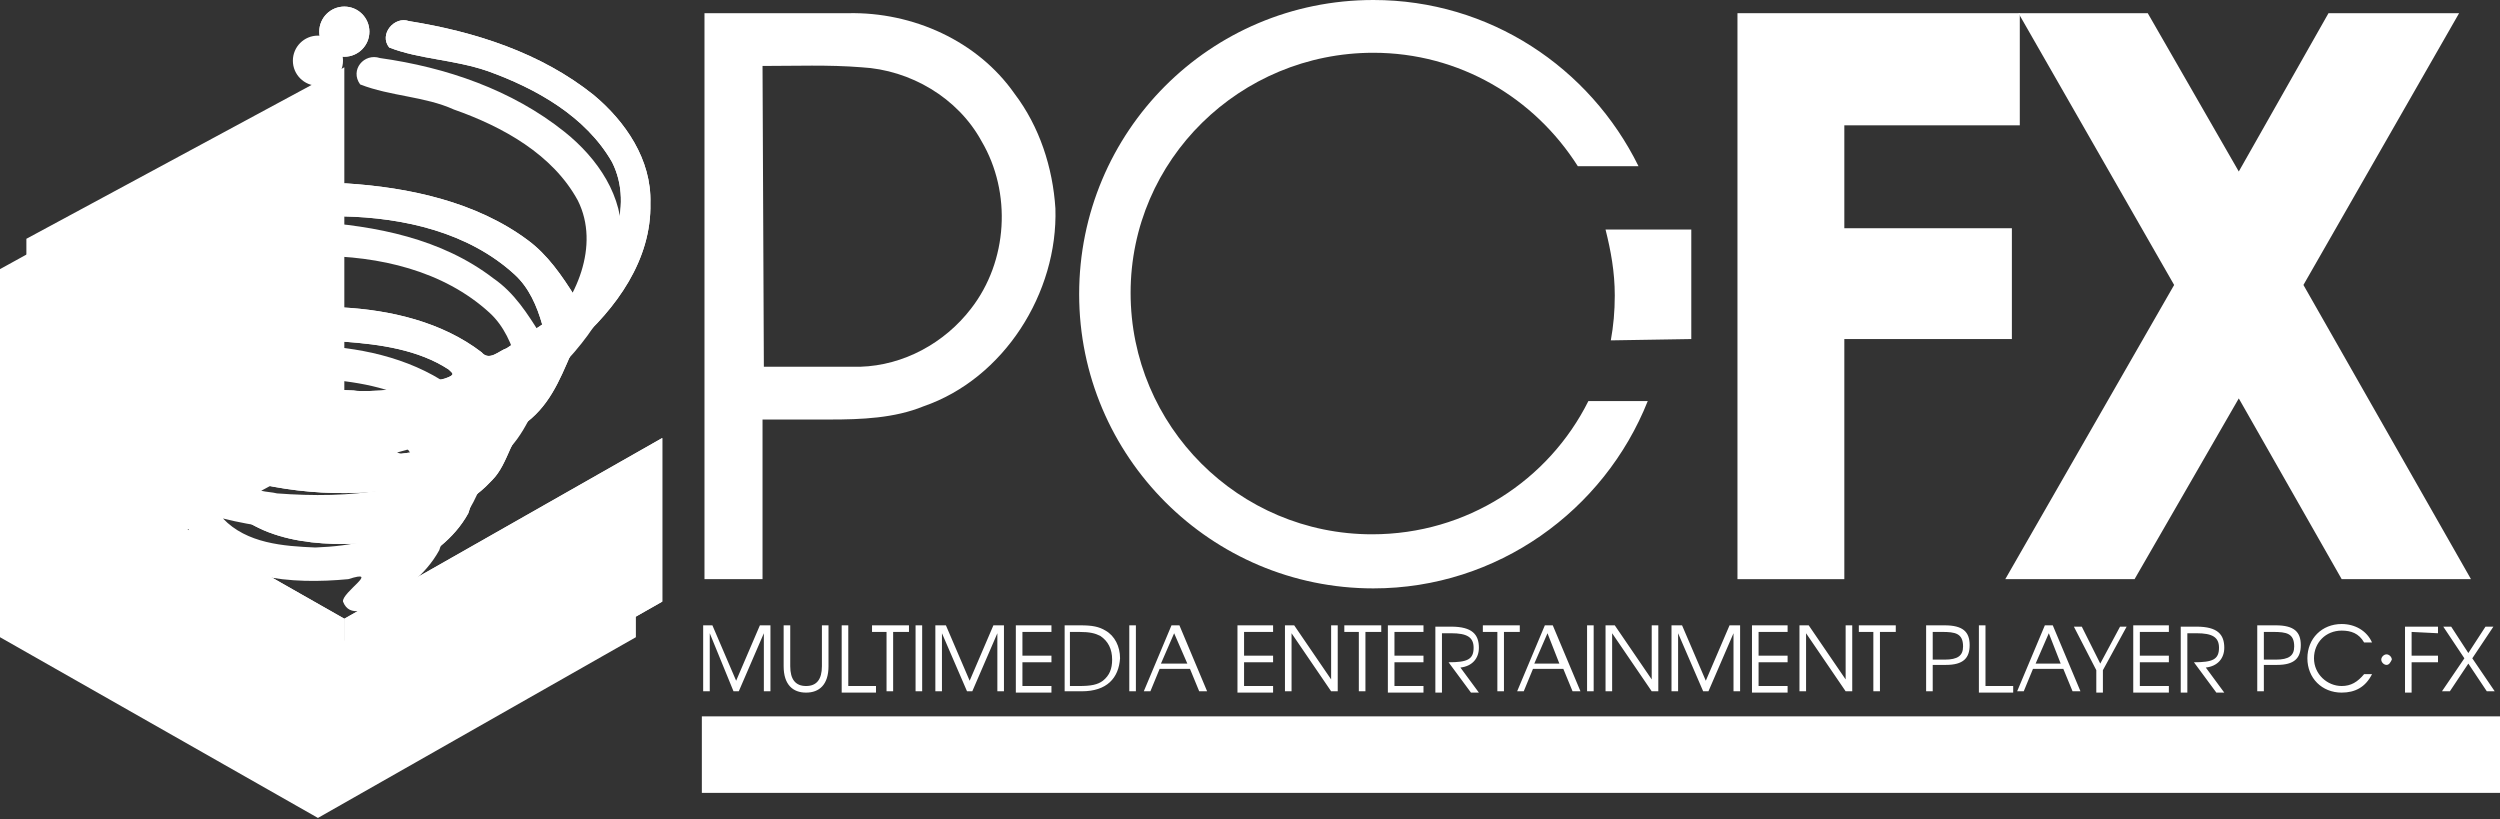 <svg xmlns="http://www.w3.org/2000/svg" viewBox="0 0 189.5 62.1"><rect x="0" y="0" width="189.5" height="62.1" fill="#333333" stroke="none"/><g fill="#FFF"><circle cx="24.1" cy="4.6" r="1.9"/><path d="M24.1 49.7l-13.4-7.6 3.6-2v.1c2.6 3.8 7.9 4.1 12.1 3.7 2.5-.8-.5 1-.4 1.7.5 1.3 1.9.5 2.6.3 1.8-1 3.6-2.2 4.7-4.2.6-1.9.3-.9 1.8-2.5 1.3-1.4 1.4-3.5 3-4.7 1.7-1.5 2.4-3.6 3.3-5.6 3-2.8 5.8-6.4 5.7-10.7.2-3.3-1.8-6.2-4.3-8.2-4-3.2-9-4.9-14-5.6-1.2-.4-2.3.9-1.5 2 2.3.9 4.9.9 7.1 1.9 3.7 1.3 7.5 3.4 9.4 6.9 1.7 3.4-.1 7.6-2.7 10.1l-.1.1c-1-1.6-2-3.2-3.6-4.3-3.9-3-8.9-4-13.8-4.3V7.4L0 20.4v27.9L24.1 62l24.1-13.7V36L24.1 49.7zm0-21c2.7.2 5.6.6 7.9 2.1.3.2.7.4-.3.7-.7.2-3 .7-4.8.9 0 0-1.6.1-2.1.1h-.7v-3.8zm-1.7 7.1c1.5-.1 3-.1 4.4.3.8.2 1.8.2 2.4 1-2.7.5-5.5.5-8.2.3-.4-.1-.8-.1-1.2-.2l2.6-1.4zm1.5 5.7c-2.4-.1-5.2-.3-7-2.2 4.8 1.2 9.9 1.2 14.7-.2-2.1 1.8-5 2.3-7.7 2.4zm8.6-5.7c-.6-.8-1.5-1.2-2.4-1.5 1.4-.4 2.9-.8 4.3-1.2.8 1.5-.6 2.3-1.9 2.7zm4.6-12.1c1.1 1 1.7 2.4 2.1 3.8l-2.7 1.8c-.6.2-1.3 1-1.9.3-3-2.3-6.8-3.2-10.5-3.4v-6.8c4.6 0 9.5 1.1 13 4.3z"/></g><path d="M189.5 60.1H53.2v-5.8h136.3v5.8z" fill="#FFF"/><path d="M29.5 3.6c-.8-1 .4-2.4 1.5-2 5 .8 10 2.4 14 5.6 2.4 2 4.4 4.9 4.3 8.2.1 4.3-2.6 8-5.7 10.7-.9 2-1.6 4.1-3.3 5.6-1.6 1.2-1.7 3.4-3 4.7-1.5 1.6-1.2.6-1.8 2.5-1.1 2-2.9 3.2-4.7 4.2-.7.2-2.2 1-2.6-.3-.2-.7 2.9-2.5.4-1.7-4.2.4-9.5.1-12.1-3.7-.5-1.2-.4-1.5-.4-2.2-1.9-1.4-3.2-3.5-3.1-5.9-2.1-1.5-4.1-3.5-4.2-6.3-.4-2.7 1.7-4.8 3.8-6.1 4.1-2.4 8.9-3 13.6-3 4.8.3 9.9 1.4 13.8 4.3 1.5 1.1 2.6 2.7 3.6 4.3l.1-.1c2.6-2.5 4.4-6.7 2.7-10.1-2-3.5-5.8-5.6-9.4-6.9-2.6-.9-5.2-.9-7.5-1.8zM12.3 20.2c-2.4 1.9-.6 5.8 1.8 6.6 3.3-2.7 7.7-3.5 11.8-3.5 3.7.2 7.6 1.1 10.6 3.4.6.7 1.3-.1 1.9-.3l2.7-1.8c-.4-1.4-1-2.8-2.1-3.8-3.5-3.2-8.4-4.3-13-4.4-4.7 0-9.9.7-13.7 3.8zm16.6 9.4c1.8-.2 4.1-.7 4.8-.9.9-.3.6-.4.3-.7-2.3-1.5-5.2-1.9-7.9-2.1-3 0-6.1.3-8.7 1.8-.3.2-1.1.3 0 .6 2.6.9 8.9 1.3 9.4 1.3.5.1 2.1 0 2.1 0zm-13.6 1c.2.6.7 1.6 1.7 2.1.4-.3 1-.6 1.6-.9.3-.1.7-.4 1.1-.5-.2 0-.4 0-.9-.1-1.3-.1-2.3-.4-3.5-.6zm16.7.9c.9.3 1.8.7 2.4 1.5 1.3-.4 2.7-1.2 1.9-2.7-1.4.5-2.8.9-4.3 1.2zM20.1 34c.8.5 1.9.5 2.8.6 2.7.2 5.5.1 8.2-.3-.5-.8-1.6-.8-2.4-1-2.8-.7-5.9-.3-8.6.7zm-1.2 2.5c1.8 1.9 4.6 2.1 7 2.2 2.7-.1 5.6-.6 7.7-2.4-4.8 1.4-9.9 1.4-14.7.2z" fill="#FFF"/><path d="M62.9 31.8c2.4 0 4.9-.1 7.1-1 6.1-2.1 10.2-8.6 10-15-.2-3.1-1.2-6.2-3.1-8.7-2.8-4-7.7-6.2-12.6-6.1H53.4v42.9h4.4V31.8m0-26.8c2.5 0 5-.1 7.5.1 3.7.2 7.3 2.3 9.1 5.6 2.3 3.9 2 9.1-.8 12.7-2 2.6-5.1 4.3-8.4 4.4h-7.3L57.8 5z" fill="#FFF"/><circle cx="26.1" cy="2.4" r="1.9" fill="#FFF"/><path fill="#FFF" d="M26.1 59.3L2 45.6V33.2l24.1 13.7z"/><path fill="#FFF" d="M26.1 59.3l24.1-13.7V33.2L26.1 46.9z"/><g fill="#FFF"><path d="M128.2 25.7v-8.3h-6.5c.4 1.6.7 3.2.7 5 0 1.2-.1 2.3-.3 3.4l6.1-.1z"/><path d="M120.4 30.4c-3 6-9.2 10.1-16.4 10.1-10.1 0-18.3-8.2-18.3-18.3S94 4 104.1 4c6.5 0 12.2 3.4 15.5 8.6h4.6C120.5 5.1 112.9 0 104.1 0 91.7 0 81.8 10 81.8 22.3s10 22.3 22.3 22.3c9.4 0 17.5-5.9 20.8-14.2h-4.5z"/></g><path fill="#FFF" d="M2 45.6l24.1-13V5.1L2 18.1z"/><path d="M29.5 3.6c-.8-1 .4-2.4 1.5-2 5 .8 10 2.4 14 5.6 2.4 2 4.4 4.9 4.3 8.2.1 4.3-2.6 8-5.7 10.7-.9 2-1.6 4.1-3.3 5.6-1.6 1.2-1.7 3.4-3 4.7-1.5 1.6-1.2.6-1.8 2.5-1.1 2-2.9 3.2-4.7 4.2-.7.2-2.2 1-2.6-.3-.2-.7 2.9-2.5.4-1.7-4.2.4-9.5.1-12.1-3.7-.5-1.2-.4-1.5-.4-2.2-1.9-1.4-3.2-3.5-3.1-5.9-2.1-1.5-4.1-3.5-4.2-6.3-.4-2.7 1.7-4.8 3.8-6.1 4.1-2.4 8.9-3 13.6-3 4.8.3 9.9 1.4 13.8 4.3 1.5 1.1 2.6 2.7 3.6 4.3l.1-.1c2.6-2.5 4.4-6.7 2.7-10.1-2-3.5-5.8-5.6-9.4-6.9-2.6-.9-5.2-.9-7.5-1.8zM12.3 20.2c-2.4 1.9-.6 5.8 1.8 6.6 3.3-2.7 7.7-3.5 11.8-3.5 3.7.2 7.6 1.1 10.6 3.4.6.7 1.3-.1 1.9-.3l2.7-1.8c-.4-1.4-1-2.8-2.1-3.8-3.5-3.2-8.4-4.3-13-4.4-4.7 0-9.9.7-13.7 3.8zm16.6 9.4c1.8-.2 4.1-.7 4.8-.9.9-.3.6-.4.3-.7-2.3-1.5-5.2-1.9-7.9-2.1-3 0-6.1.3-8.7 1.8-.3.2-1.1.3 0 .6 2.6.9 8.9 1.3 9.4 1.3.5.1 2.1 0 2.1 0zm-13.6 1c.2.6.7 1.6 1.7 2.1.4-.3 1-.6 1.6-.9.3-.1.7-.4 1.1-.5-.2 0-.4 0-.9-.1-1.3-.1-2.3-.4-3.5-.6zm16.7.9c.9.3 1.8.7 2.4 1.5 1.3-.4 2.7-1.2 1.9-2.7-1.4.5-2.8.9-4.3 1.2zM20.1 34c.8.5 1.9.5 2.8.6 2.7.2 5.5.1 8.2-.3-.5-.8-1.6-.8-2.4-1-2.8-.7-5.9-.3-8.6.7zm-1.2 2.5c1.8 1.9 4.6 2.1 7 2.2 2.7-.1 5.6-.6 7.7-2.4-4.8 1.4-9.9 1.4-14.7.2z" fill="#FFF"/><circle cx="26.1" cy="2.4" r="1.9" fill="#FFF"/><path fill="#FFF" d="M26.1 59.3L2 45.6V33.2l24.1 13.7z"/><path fill="#FFF" d="M26.1 59.3l24.1-13.7V33.2L26.1 46.9z"/><path fill="#FFF" d="M153.1 9.5V1h-21.4v42.9h8.1V25.7h12.7v-8.4h-12.7V9.5z"/><path fill="#FFF" d="M187.3 43.9l-12.7-22.3L186.4 1h-9.9l-6.8 12-6.9-12H153l11.8 20.6L152 43.9h9.8l7.9-13.7 7.8 13.7z"/><g fill="#FFF"><path d="M57.9 52.4V48L56 52.4h-.4L53.8 48v4.4h-.5v-5h.7l1.8 4.2 1.8-4.2h.8v5h-.5zM61.1 52.5c-1 0-1.7-.6-1.7-2v-3.1h.5v3.1c0 1 .4 1.5 1.2 1.5.8 0 1.2-.5 1.2-1.5v-3.1h.5v3.1c0 1.4-.7 2-1.7 2zM63.8 52.4v-5h.5V52h2.1v.5h-2.6zM67.7 47.9v4.5h-.5v-4.5h-1.1v-.5h2.8v.5h-1.2zM69.4 52.4v-5h.5v5h-.5zM75.6 52.4V48l-1.9 4.4h-.4L71.4 48v4.4h-.5v-5h.8l1.8 4.2 1.8-4.2h.8v5h-.5zM77 52.4v-5h2.7v.5h-2.2v1.8h2.2v.5h-2.2V52h2.2v.5H77zM82 52.4h-1.3v-5h1.2c.9 0 1.4.1 1.9.4.7.4 1.1 1.2 1.1 2.1-.1 1.5-1 2.5-2.9 2.5zm1.4-4.2c-.4-.2-.8-.3-1.6-.3h-.7V52h.7c.9 0 1.4-.1 1.8-.4.5-.4.7-.9.7-1.6 0-.8-.3-1.4-.9-1.8zM85.6 52.4v-5h.5v5h-.5zM90.9 52.4l-.7-1.7h-2.3l-.7 1.7h-.5l2.1-5h.6l2.1 5h-.6zM89 48l-1 2.3h2L89 48zM93.8 52.4v-5h2.7v.5h-2.2v1.8h2.2v.5h-2.2V52h2.2v.5h-2.7zM100.9 52.4l-3-4.4v4.4h-.5v-5h.7l2.8 4.1v-4.1h.5v5h-.5zM103.5 47.9v4.5h-.5v-4.5h-1.1v-.5h2.8v.5h-1.2zM105.2 52.4v-5h2.7v.5h-2.2v1.8h2.2v.5h-2.2V52h2.2v.5h-2.7zM110.7 50.6l1.4 1.9h-.6l-1.7-2.3c1.4 0 1.9-.2 1.9-1.1 0-.8-.5-1.1-1.7-1.1h-.7v4.5h-.5v-5h1.2c1.6 0 2.1.6 2.1 1.6 0 .8-.5 1.4-1.4 1.5zM114 47.9v4.5h-.5v-4.5h-1.1v-.5h2.8v.5H114zM119.2 52.4l-.7-1.7h-2.3l-.7 1.7h-.5l2.1-5h.6l2.1 5h-.6zm-1.9-4.4l-1 2.3h1.9l-.9-2.3zM120.3 52.4v-5h.5v5h-.5zM125.2 52.4l-3-4.4v4.4h-.5v-5h.7l2.8 4.1v-4.1h.5v5h-.5zM131.4 52.4V48l-1.9 4.4h-.4l-1.9-4.4v4.4h-.5v-5h.8l1.8 4.2 1.8-4.2h.8v5h-.5zM132.8 52.4v-5h2.7v.5h-2.2v1.8h2.2v.5h-2.2V52h2.2v.5h-2.7zM139.9 52.4l-3-4.4v4.4h-.5v-5h.7l2.8 4.1v-4.1h.5v5h-.5zM142.5 47.9v4.5h-.5v-4.5h-1.1v-.5h2.8v.5h-1.2zM147.5 50.4h-1v2h-.5v-5h1.4c1.4 0 1.9.5 1.9 1.5s-.5 1.5-1.8 1.5zm-.3-2.5h-.7V50h.9c1 0 1.4-.3 1.4-1 0-1-.6-1.1-1.6-1.1zM150 52.4v-5h.5V52h2.1v.5H150zM157.1 52.4l-.7-1.7h-2.3l-.7 1.7h-.5l2.1-5h.6l2.1 5h-.6zm-1.8-4.4l-1 2.3h1.9l-.9-2.3zM159.4 50.8v1.7h-.5v-1.7l-1.7-3.3h.6l1.4 2.8 1.5-2.8h.5l-1.8 3.3zM161.7 52.4v-5h2.7v.5h-2.2v1.8h2.2v.5h-2.2V52h2.2v.5h-2.7zM167.2 50.6l1.4 1.9h-.6l-1.7-2.3c1.4 0 1.9-.2 1.9-1.1 0-.8-.5-1.1-1.7-1.1h-.7v4.5h-.5v-5h1.2c1.6 0 2.1.6 2.1 1.6 0 .8-.5 1.4-1.4 1.5zM172.6 50.4h-1v2h-.5v-5h1.4c1.4 0 1.9.5 1.9 1.5s-.5 1.5-1.8 1.5zm-.3-2.5h-.7V50h.9c1 0 1.4-.3 1.4-1 0-1-.6-1.1-1.6-1.1zM177.5 52.5c-1.5 0-2.6-1.1-2.6-2.6s1.1-2.6 2.6-2.6c1 0 1.9.5 2.3 1.4h-.6c-.4-.7-1-.9-1.7-.9-1.2 0-2.1.9-2.1 2.1 0 1.2 1 2.1 2.1 2.1.7 0 1.2-.3 1.7-.9h.6c-.5 1-1.3 1.4-2.3 1.4zM182.8 47.9v1.8h2v.5h-2v2.3h-.5v-5h2.5v.5l-2-.1zM188.5 52.4l-1.4-2.1-1.4 2.1h-.6l1.7-2.5-1.6-2.4h.6l1.3 2 1.3-2h.6l-1.6 2.4 1.7 2.5h-.6z"/></g><path d="M180.9 50.4c-.2 0-.4-.2-.4-.4s.2-.4.4-.4.4.2.4.4c-.1.2-.2.4-.4.4z" fill="#FFF"/></svg>
